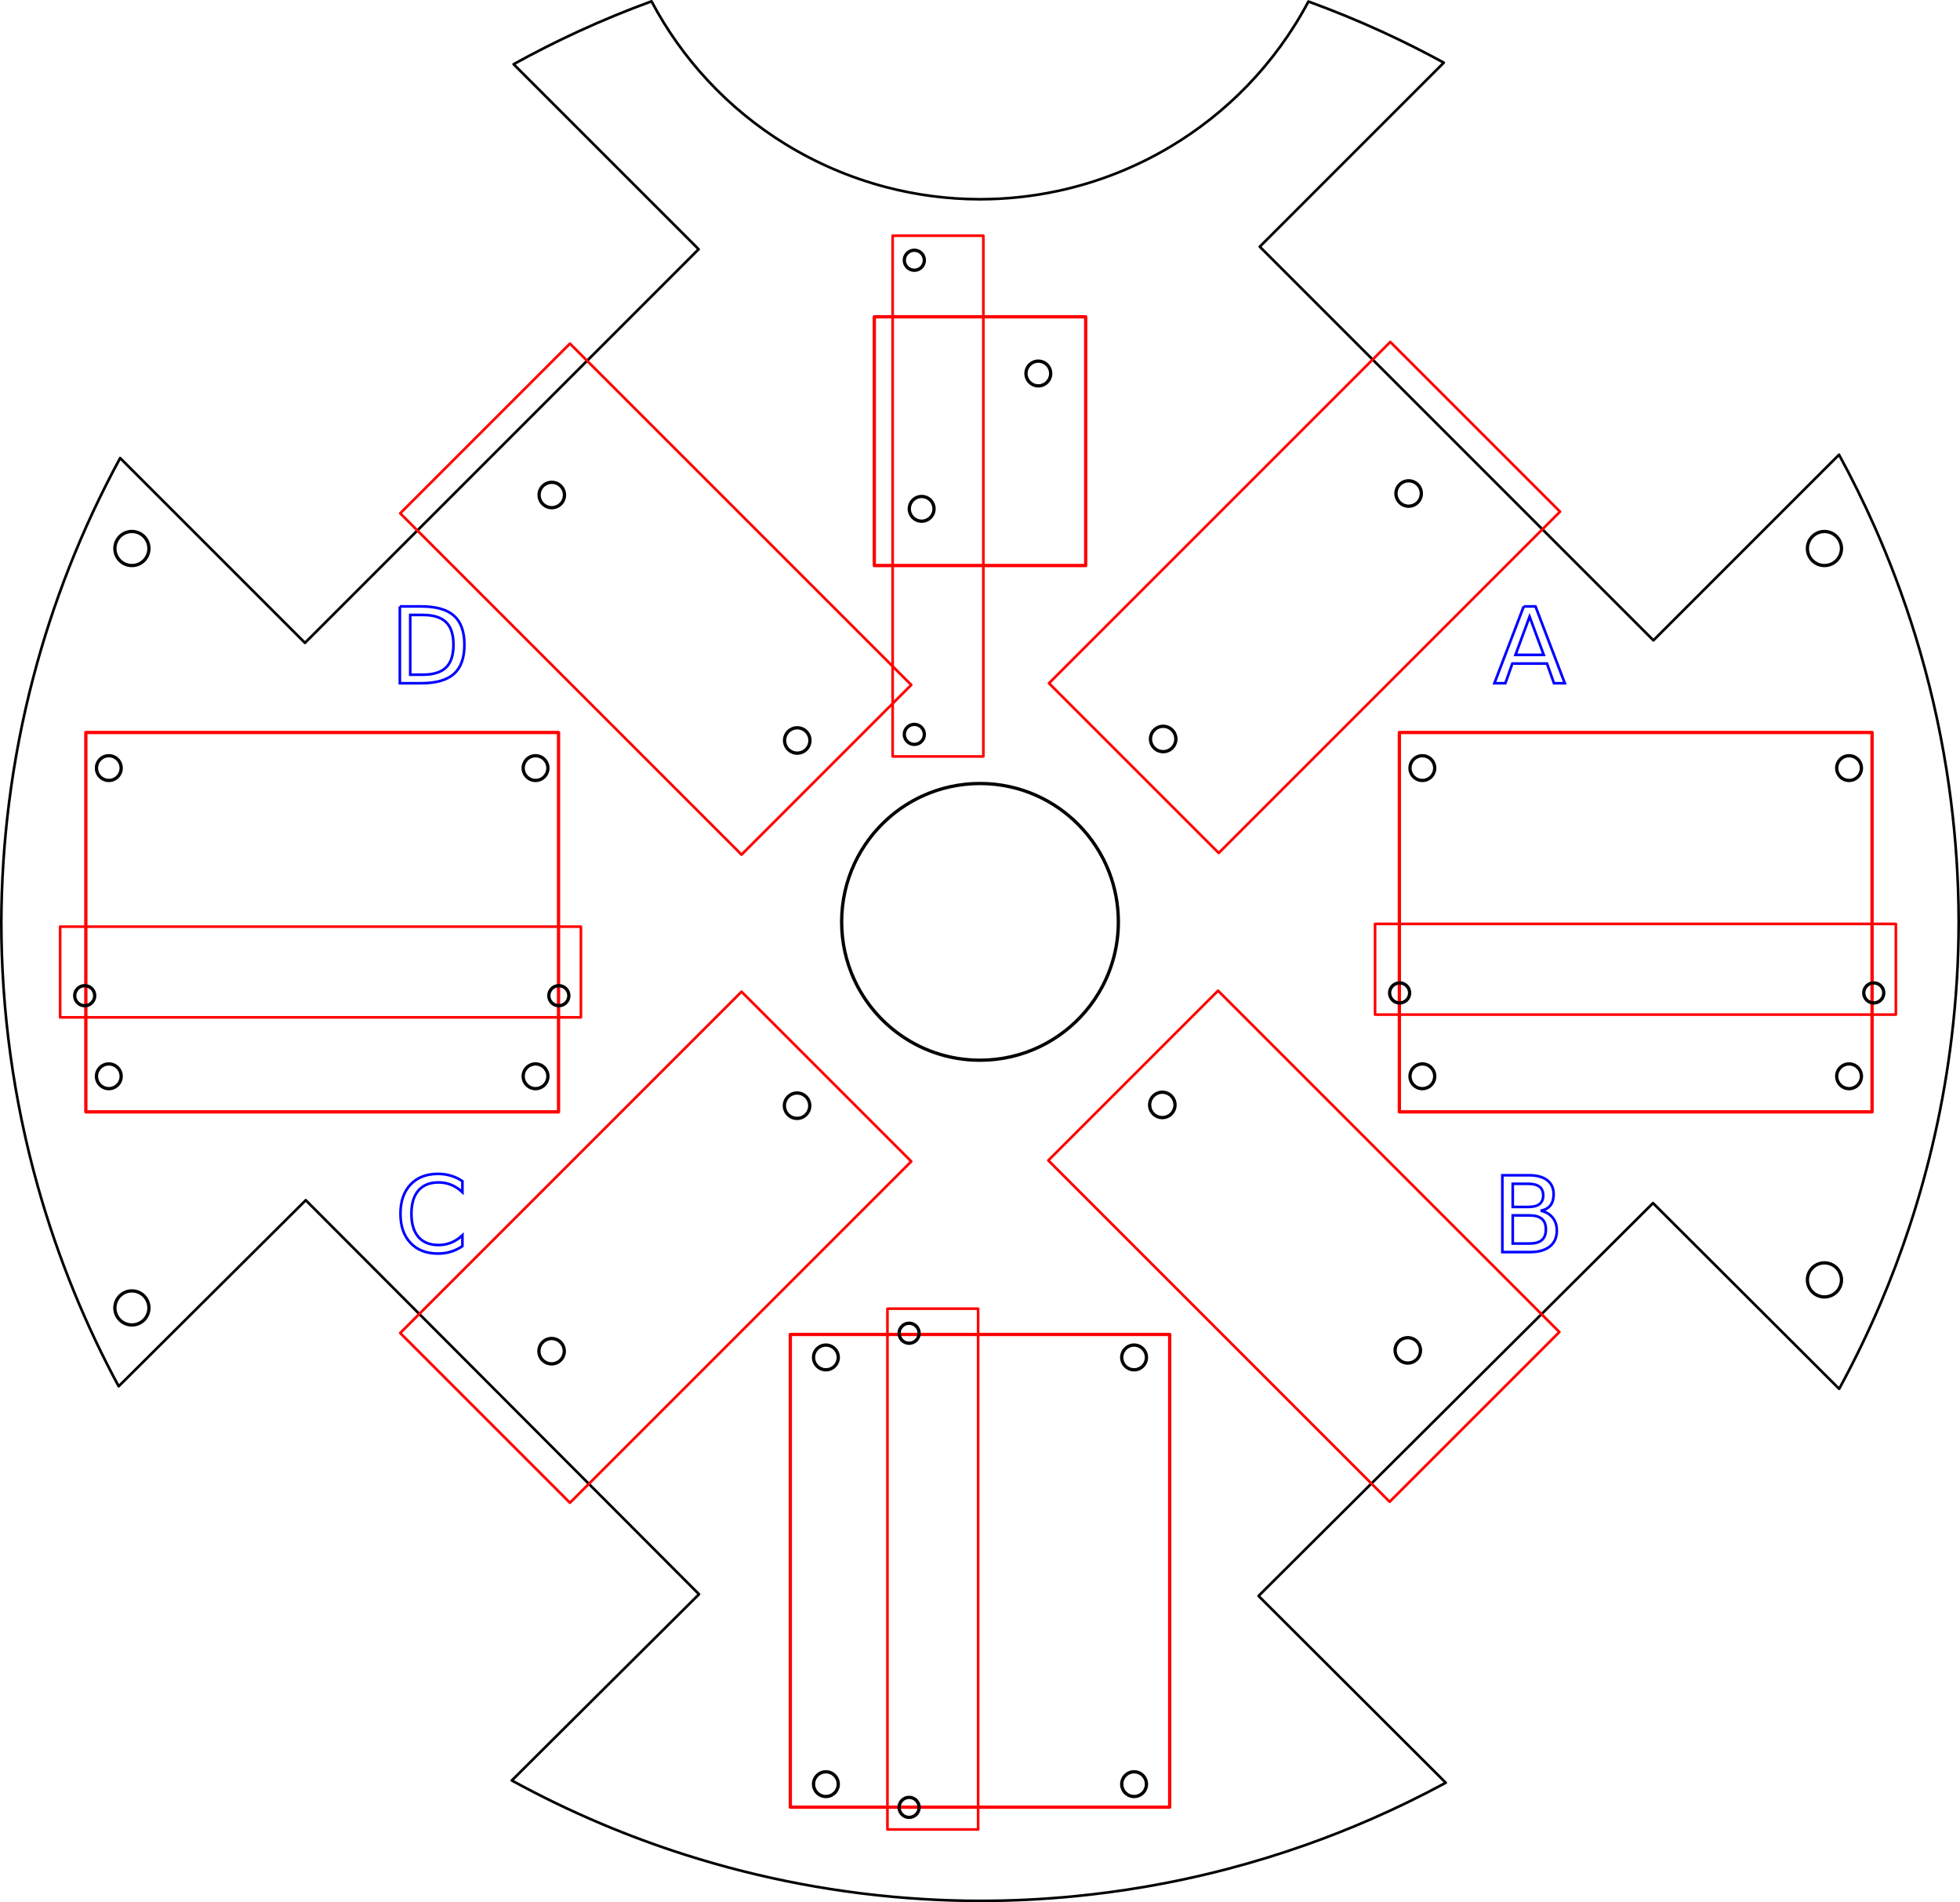 <?xml version="1.0" encoding="UTF-8" standalone="no"?>
<!-- Created with Inkscape (http://www.inkscape.org/) -->

<svg
   xmlns:dc="http://purl.org/dc/elements/1.1/"
   xmlns:cc="http://creativecommons.org/ns#"
   xmlns:rdf="http://www.w3.org/1999/02/22-rdf-syntax-ns#"
   xmlns:svg="http://www.w3.org/2000/svg"
   xmlns="http://www.w3.org/2000/svg"
   xmlns:sodipodi="http://sodipodi.sourceforge.net/DTD/sodipodi-0.dtd"
   xmlns:inkscape="http://www.inkscape.org/namespaces/inkscape"
   width="210mm"
   height="203.805mm"
   viewBox="0 0 744.094 722.143"
   id="svg2"
   version="1.1"
   inkscape:version="0.91 r13725"
   sodipodi:docname="Alien_motor_base_01.svg">
  <defs
     id="defs4" />
  <sodipodi:namedview
     id="base"
     pagecolor="#ffffff"
     bordercolor="#666666"
     borderopacity="1"
     inkscape:pageopacity="0.0"
     inkscape:pageshadow="2"
     inkscape:zoom="1.0382658"
     inkscape:cx="256.56353"
     inkscape:cy="373.41331"
     inkscape:document-units="px"
     inkscape:current-layer="layer1"
     showgrid="false"
     showborder="true"
     inkscape:window-width="1920"
     inkscape:window-height="1017"
     inkscape:window-x="-8"
     inkscape:window-y="-8"
     inkscape:window-maximized="1"
     showguides="true"
     fit-margin-top="0"
     fit-margin-left="0"
     fit-margin-right="0"
     fit-margin-bottom="0"
     inkscape:guide-bbox="true">
    <sodipodi:guide
       position="371.984,686.507"
       orientation="1,0"
       id="guide3440" />
    <sodipodi:guide
       position="228.859,372.183"
       orientation="0,1"
       id="guide3442" />
  </sodipodi:namedview>
  <g
     inkscape:label="Capa 1"
     inkscape:groupmode="layer"
     id="layer1"
     transform="translate(0,-330.219)">
    <path
       sodipodi:nodetypes="csccccssscsssccccsssscsssssccccsssscsssssccccscssscsssc"
       inkscape:connector-curvature="0"
       style="opacity:1;fill:none;fill-opacity:1;stroke:#000000;stroke-width:1;stroke-linecap:round;stroke-linejoin:round;stroke-miterlimit:10;stroke-dasharray:none;stroke-dashoffset:0;stroke-opacity:1"
       d="m 247.342,330.719 c -9.431,3.446 -18.715,7.271 -27.829,11.466 -8.323,3.83 -16.504,7.969 -24.526,12.407 L 265.225,424.83 115.779,574.275 45.617,504.113 c -7.346,13.512 -13.824,27.428 -19.413,41.662 -5.32,13.547 -9.833,27.383 -13.523,41.434 C 8.576,602.841 5.492,618.738 3.453,634.802 1.543,649.854 0.552,665.052 0.5,680.312 c 0.01,16.897 1.172,33.72 3.457,50.358 2.32,16.888 5.798,33.584 10.404,49.971 3.858,13.725 8.507,27.233 13.93,40.454 4.947,12.061 10.538,23.884 16.759,35.416 l 71.027,-70.652 149.299,149.594 -71.076,70.701 c 10.971,6.012 22.211,11.45 33.673,16.303 10.625,4.499 21.441,8.495 32.413,11.979 14.271,4.532 28.803,8.197 43.518,10.975 15.343,2.897 30.884,4.83 46.533,5.775 7.183,0.434 14.389,0.66 21.609,0.675 12.121,0 24.205,-0.603 36.209,-1.783 8.615,-0.847 17.189,-1.994 25.707,-3.437 10.812,-1.832 21.533,-4.141 32.132,-6.918 9.987,-2.618 19.866,-5.652 29.611,-9.095 8.411,-2.973 16.722,-6.251 24.916,-9.83 9.583,-4.186 19.006,-8.784 28.242,-13.786 l -71.07,-70.916 149.754,-149.139 70.674,70.52 c 5.742,-10.526 10.957,-21.297 15.634,-32.274 4.163,-9.769 7.9,-19.7 11.204,-29.766 3.748,-11.418 6.94,-23.01 9.564,-34.733 2.68,-11.974 4.768,-24.085 6.253,-36.29 1.775,-14.593 2.687,-29.318 2.718,-44.102 -0.006,-4.332 -0.089,-8.659 -0.246,-12.979 -0.548,-15.026 -2.005,-29.969 -4.353,-44.751 -2.751,-17.323 -6.725,-34.423 -11.888,-51.171 -2.282,-7.404 -4.797,-14.739 -7.541,-21.994 -2.448,-6.472 -5.079,-12.881 -7.89,-19.218 -4.116,-9.278 -8.619,-18.404 -13.504,-27.352 l -70.469,70.469 -149.445,-149.445 69.861,-69.861 c -7.676,-4.196 -15.494,-8.118 -23.441,-11.76 -9.152,-4.194 -18.474,-8.016 -27.944,-11.455 -6.297,11.875 -14.148,22.606 -23.227,31.996 -8.701,8.999 -18.529,16.767 -29.196,23.131 -13.159,7.85 -27.597,13.562 -42.771,16.811 -9.582,2.052 -19.458,3.122 -29.493,3.128 -12.296,-0.01 -24.353,-1.616 -35.923,-4.67 -13.4,-3.536 -26.145,-9.013 -37.848,-16.195 -10.918,-6.701 -20.928,-14.888 -29.715,-24.369 -8.234,-8.884 -15.393,-18.906 -21.219,-29.908 z"
       id="path4136" />
    <g
       id="g4619"
       transform="translate(-7.088,-7.085)">
      <path
         style="opacity:1;fill:none;fill-opacity:1;stroke:#ff0000;stroke-width:1;stroke-linecap:round;stroke-linejoin:round;stroke-miterlimit:10;stroke-dasharray:none;stroke-dashoffset:0;stroke-opacity:1"
         d="M 223.461,467.749 353.04,597.328 288.604,661.764 159.025,532.185 Z"
         id="rect4141"
         inkscape:connector-curvature="0" />
      <g
         transform="matrix(0.707,0.707,-0.707,0.707,448.599,285.499)"
         id="g4147"
         style="stroke:#000000;stroke-opacity:1">
        <path
           style="opacity:1;fill:none;fill-opacity:1;stroke:#000000;stroke-width:1.25;stroke-linecap:round;stroke-linejoin:round;stroke-miterlimit:10;stroke-dasharray:none;stroke-dashoffset:0;stroke-opacity:1"
           d="M 10.255,333.63 A 4.815,4.815 0 0 1 5.44,338.445 4.815,4.815 0 0 1 0.625,333.63 a 4.815,4.815 0 0 1 4.815,-4.815 4.815,4.815 0 0 1 4.815,4.815 z"
           id="path4143"
           inkscape:connector-curvature="0" />
        <path
           style="opacity:1;fill:none;fill-opacity:1;stroke:#000000;stroke-width:1.25;stroke-linecap:round;stroke-linejoin:round;stroke-miterlimit:10;stroke-dasharray:none;stroke-dashoffset:0;stroke-opacity:1"
           d="m 142.066,333.63 a 4.815,4.815 0 0 1 -4.815,4.815 4.815,4.815 0 0 1 -4.815,-4.815 4.815,4.815 0 0 1 4.815,-4.815 4.815,4.815 0 0 1 4.815,4.815 z"
           id="circle4145"
           inkscape:connector-curvature="0" />
      </g>
    </g>
    <g
       id="g4613"
       transform="translate(7.085,-7.085)">
      <path
         style="opacity:1;fill:none;fill-opacity:1;stroke:#ff0000;stroke-width:1;stroke-linecap:round;stroke-linejoin:round;stroke-miterlimit:10;stroke-dasharray:none;stroke-dashoffset:0;stroke-opacity:1"
         d="m 585.166,531.547 -129.579,129.579 -64.436,-64.436 129.579,-129.579 z"
         id="rect4218"
         inkscape:connector-curvature="0" />
      <g
         id="g4220"
         transform="matrix(-0.707,0.707,-0.707,-0.707,767.415,756.686)"
         style="stroke:#000000;stroke-opacity:1">
        <path
           style="opacity:1;fill:none;fill-opacity:1;stroke:#000000;stroke-width:1.25;stroke-linecap:round;stroke-linejoin:round;stroke-miterlimit:10;stroke-dasharray:none;stroke-dashoffset:0;stroke-opacity:1"
           d="M 10.255,333.63 A 4.815,4.815 0 0 1 5.44,338.445 4.815,4.815 0 0 1 0.625,333.63 a 4.815,4.815 0 0 1 4.815,-4.815 4.815,4.815 0 0 1 4.815,4.815 z"
           id="circle4222"
           inkscape:connector-curvature="0" />
        <path
           style="opacity:1;fill:none;fill-opacity:1;stroke:#000000;stroke-width:1.25;stroke-linecap:round;stroke-linejoin:round;stroke-miterlimit:10;stroke-dasharray:none;stroke-dashoffset:0;stroke-opacity:1"
           d="m 142.066,333.63 a 4.815,4.815 0 0 1 -4.815,4.815 4.815,4.815 0 0 1 -4.815,-4.815 4.815,4.815 0 0 1 4.815,-4.815 4.815,4.815 0 0 1 4.815,4.815 z"
           id="circle4224"
           inkscape:connector-curvature="0" />
      </g>
    </g>
    <g
       id="g4625"
       transform="translate(7.085,7.088)">
      <path
         style="opacity:1;fill:none;fill-opacity:1;stroke:#ff0000;stroke-width:1;stroke-linecap:round;stroke-linejoin:round;stroke-miterlimit:10;stroke-dasharray:none;stroke-dashoffset:0;stroke-opacity:1"
         d="m 520.478,893.255 -129.579,-129.579 64.436,-64.436 129.579,129.579 z"
         id="rect4234"
         inkscape:connector-curvature="0" />
      <g
         id="g4236"
         transform="matrix(-0.707,-0.707,0.707,-0.707,295.34,1075.505)">
        <path
           style="opacity:1;fill:none;fill-opacity:1;stroke:#000000;stroke-width:1.25;stroke-linecap:round;stroke-linejoin:round;stroke-miterlimit:10;stroke-dasharray:none;stroke-dashoffset:0;stroke-opacity:1"
           d="M 10.255,333.63 A 4.815,4.815 0 0 1 5.44,338.445 4.815,4.815 0 0 1 0.625,333.63 a 4.815,4.815 0 0 1 4.815,-4.815 4.815,4.815 0 0 1 4.815,4.815 z"
           id="circle4238"
           inkscape:connector-curvature="0" />
        <path
           style="opacity:1;fill:none;fill-opacity:1;stroke:#000000;stroke-width:1.25;stroke-linecap:round;stroke-linejoin:round;stroke-miterlimit:10;stroke-dasharray:none;stroke-dashoffset:0;stroke-opacity:1"
           d="m 142.066,333.63 a 4.815,4.815 0 0 1 -4.815,4.815 4.815,4.815 0 0 1 -4.815,-4.815 4.815,4.815 0 0 1 4.815,-4.815 4.815,4.815 0 0 1 4.815,4.815 z"
           id="circle4240"
           inkscape:connector-curvature="0" />
      </g>
    </g>
    <g
       id="g4631"
       transform="translate(-7.088,7.087)">
      <path
         style="opacity:1;fill:none;fill-opacity:1;stroke:#ff0000;stroke-width:1;stroke-linecap:round;stroke-linejoin:round;stroke-miterlimit:10;stroke-dasharray:none;stroke-dashoffset:0;stroke-opacity:1"
         d="M 159.025,829.196 288.604,699.618 353.04,764.053 223.461,893.632 Z"
         id="rect4248"
         inkscape:connector-curvature="0" />
      <g
         transform="matrix(0.707,-0.707,0.707,0.707,-23.225,604.058)"
         id="g4250">
        <path
           style="opacity:1;fill:none;fill-opacity:1;stroke:#000000;stroke-width:1.25;stroke-linecap:round;stroke-linejoin:round;stroke-miterlimit:10;stroke-dasharray:none;stroke-dashoffset:0;stroke-opacity:1"
           d="M 10.255,333.63 A 4.815,4.815 0 0 1 5.44,338.445 4.815,4.815 0 0 1 0.625,333.63 a 4.815,4.815 0 0 1 4.815,-4.815 4.815,4.815 0 0 1 4.815,4.815 z"
           id="circle4252"
           inkscape:connector-curvature="0" />
        <path
           style="opacity:1;fill:none;fill-opacity:1;stroke:#000000;stroke-width:1.25;stroke-linecap:round;stroke-linejoin:round;stroke-miterlimit:10;stroke-dasharray:none;stroke-dashoffset:0;stroke-opacity:1"
           d="m 142.066,333.63 a 4.815,4.815 0 0 1 -4.815,4.815 4.815,4.815 0 0 1 -4.815,-4.815 4.815,4.815 0 0 1 4.815,-4.815 4.815,4.815 0 0 1 4.815,4.815 z"
           id="circle4254"
           inkscape:connector-curvature="0" />
      </g>
    </g>
    <path
       style="opacity:1;fill:none;fill-opacity:1;stroke:#000000;stroke-width:1.25;stroke-linecap:round;stroke-linejoin:round;stroke-miterlimit:10;stroke-dasharray:none;stroke-dashoffset:0;stroke-opacity:1"
       d="m 46.005,738.815 a 4.69,4.69 0 0 1 -4.69,4.69 4.69,4.69 0 0 1 -4.69,-4.69 4.69,4.69 0 0 1 4.69,-4.69 4.69,4.69 0 0 1 4.69,4.69 z"
       id="path4313"
       inkscape:connector-curvature="0" />
    <path
       style="opacity:1;fill:none;fill-opacity:1;stroke:#000000;stroke-width:1.25;stroke-linecap:round;stroke-linejoin:round;stroke-miterlimit:10;stroke-dasharray:none;stroke-dashoffset:0;stroke-opacity:1"
       d="m 46.005,621.815 a 4.69,4.69 0 0 1 -4.69,4.69 4.69,4.69 0 0 1 -4.69,-4.69 4.69,4.69 0 0 1 4.69,-4.69 4.69,4.69 0 0 1 4.69,4.69 z"
       id="circle4315"
       inkscape:connector-curvature="0" />
    <path
       style="opacity:1;fill:none;fill-opacity:1;stroke:#000000;stroke-width:1.25;stroke-linecap:round;stroke-linejoin:round;stroke-miterlimit:10;stroke-dasharray:none;stroke-dashoffset:0;stroke-opacity:1"
       d="m 208.005,738.815 a 4.69,4.69 0 0 1 -4.69,4.69 4.69,4.69 0 0 1 -4.69,-4.69 4.69,4.69 0 0 1 4.69,-4.69 4.69,4.69 0 0 1 4.69,4.69 z"
       id="circle4317"
       inkscape:connector-curvature="0" />
    <path
       style="opacity:1;fill:none;fill-opacity:1;stroke:#000000;stroke-width:1.25;stroke-linecap:round;stroke-linejoin:round;stroke-miterlimit:10;stroke-dasharray:none;stroke-dashoffset:0;stroke-opacity:1"
       d="m 208.005,621.815 a 4.69,4.69 0 0 1 -4.69,4.69 4.69,4.69 0 0 1 -4.69,-4.69 4.69,4.69 0 0 1 4.69,-4.69 4.69,4.69 0 0 1 4.69,4.69 z"
       id="circle4319"
       inkscape:connector-curvature="0" />
    <path
       style="opacity:1;fill:none;fill-opacity:1;stroke:#ff0000;stroke-width:1.25;stroke-linecap:round;stroke-linejoin:round;stroke-miterlimit:10;stroke-dasharray:none;stroke-dashoffset:0;stroke-opacity:1"
       d="m 32.586,608.302 179.459,0 0,144.026 -179.459,0 z"
       id="rect4337"
       inkscape:connector-curvature="0" />
    <g
       id="g4451">
      <g
         id="g4356"
         transform="translate(534.667,-308.232)">
        <path
           inkscape:connector-curvature="0"
           id="circle4358"
           d="m 10.005,1047.047 a 4.69,4.69 0 0 1 -4.69,4.69 4.69,4.69 0 0 1 -4.69,-4.69 4.69,4.69 0 0 1 4.69,-4.69 4.69,4.69 0 0 1 4.69,4.69 z"
           style="opacity:1;fill:none;fill-opacity:1;stroke:#000000;stroke-width:1.25;stroke-linecap:round;stroke-linejoin:round;stroke-miterlimit:10;stroke-dasharray:none;stroke-dashoffset:0;stroke-opacity:1" />
        <path
           inkscape:connector-curvature="0"
           id="circle4360"
           d="M 10.005,930.047 A 4.69,4.69 0 0 1 5.315,934.737 4.69,4.69 0 0 1 0.625,930.047 a 4.69,4.69 0 0 1 4.69,-4.69 4.69,4.69 0 0 1 4.69,4.69 z"
           style="opacity:1;fill:none;fill-opacity:1;stroke:#000000;stroke-width:1.25;stroke-linecap:round;stroke-linejoin:round;stroke-miterlimit:10;stroke-dasharray:none;stroke-dashoffset:0;stroke-opacity:1" />
      </g>
      <g
         id="g4362"
         transform="translate(844,-274.899)">
        <path
           inkscape:connector-curvature="0"
           id="circle4364"
           d="m -137.328,1013.714 a 4.69,4.69 0 0 1 -4.69,4.69 4.69,4.69 0 0 1 -4.69,-4.69 4.69,4.69 0 0 1 4.69,-4.69 4.69,4.69 0 0 1 4.69,4.69 z"
           style="opacity:1;fill:none;fill-opacity:1;stroke:#000000;stroke-width:1.25;stroke-linecap:round;stroke-linejoin:round;stroke-miterlimit:10;stroke-dasharray:none;stroke-dashoffset:0;stroke-opacity:1" />
        <path
           inkscape:connector-curvature="0"
           id="circle4366"
           d="m -137.328,896.714 a 4.69,4.69 0 0 1 -4.69,4.69 4.69,4.69 0 0 1 -4.69,-4.69 4.69,4.69 0 0 1 4.69,-4.69 4.69,4.69 0 0 1 4.69,4.69 z"
           style="opacity:1;fill:none;fill-opacity:1;stroke:#000000;stroke-width:1.25;stroke-linecap:round;stroke-linejoin:round;stroke-miterlimit:10;stroke-dasharray:none;stroke-dashoffset:0;stroke-opacity:1" />
      </g>
      <path
         inkscape:connector-curvature="0"
         id="rect4368"
         d="m 531.252,608.302 179.459,0 0,144.026 -179.459,0 z"
         style="opacity:1;fill:none;fill-opacity:1;stroke:#ff0000;stroke-width:1.25;stroke-linecap:round;stroke-linejoin:round;stroke-miterlimit:10;stroke-dasharray:none;stroke-dashoffset:0;stroke-opacity:1" />
    </g>
    <g
       id="g4471">
      <g
         transform="matrix(0,1,-1,0,1360.594,840.232)"
         id="g4372">
        <path
           inkscape:connector-curvature="0"
           id="circle4374"
           d="m 10.005,1047.047 a 4.69,4.69 0 0 1 -4.69,4.69 4.69,4.69 0 0 1 -4.69,-4.69 4.69,4.69 0 0 1 4.69,-4.69 4.69,4.69 0 0 1 4.69,4.69 z"
           style="opacity:1;fill:none;fill-opacity:1;stroke:#000000;stroke-width:1.25;stroke-linecap:round;stroke-linejoin:round;stroke-miterlimit:10;stroke-dasharray:none;stroke-dashoffset:0;stroke-opacity:1" />
        <path
           inkscape:connector-curvature="0"
           id="circle4376"
           d="M 10.005,930.047 A 4.69,4.69 0 0 1 5.315,934.737 4.69,4.69 0 0 1 0.625,930.047 a 4.69,4.69 0 0 1 4.69,-4.69 4.69,4.69 0 0 1 4.69,4.69 z"
           style="opacity:1;fill:none;fill-opacity:1;stroke:#000000;stroke-width:1.25;stroke-linecap:round;stroke-linejoin:round;stroke-miterlimit:10;stroke-dasharray:none;stroke-dashoffset:0;stroke-opacity:1" />
      </g>
      <g
         transform="matrix(0,1,-1,0,1327.261,1149.566)"
         id="g4378">
        <path
           inkscape:connector-curvature="0"
           id="circle4380"
           d="m -137.328,1013.714 a 4.69,4.69 0 0 1 -4.69,4.69 4.69,4.69 0 0 1 -4.69,-4.69 4.69,4.69 0 0 1 4.69,-4.69 4.69,4.69 0 0 1 4.69,4.69 z"
           style="opacity:1;fill:none;fill-opacity:1;stroke:#000000;stroke-width:1.25;stroke-linecap:round;stroke-linejoin:round;stroke-miterlimit:10;stroke-dasharray:none;stroke-dashoffset:0;stroke-opacity:1" />
        <path
           inkscape:connector-curvature="0"
           id="circle4382"
           d="m -137.328,896.714 a 4.69,4.69 0 0 1 -4.69,4.69 4.69,4.69 0 0 1 -4.69,-4.69 4.69,4.69 0 0 1 4.69,-4.69 4.69,4.69 0 0 1 4.69,4.69 z"
           style="opacity:1;fill:none;fill-opacity:1;stroke:#000000;stroke-width:1.25;stroke-linecap:round;stroke-linejoin:round;stroke-miterlimit:10;stroke-dasharray:none;stroke-dashoffset:0;stroke-opacity:1" />
      </g>
      <path
         inkscape:connector-curvature="0"
         id="rect4384"
         d="m 836.818,-444.06 179.459,0 0,144.026 -179.459,0 z"
         style="opacity:1;fill:none;fill-opacity:1;stroke:#ff0000;stroke-width:1.25;stroke-linecap:round;stroke-linejoin:round;stroke-miterlimit:10;stroke-dasharray:none;stroke-dashoffset:0;stroke-opacity:1"
         transform="matrix(0,1,-1,0,0,0)" />
    </g>
    <path
       sodipodi:nodetypes="sssssssssssssssss"
       inkscape:connector-curvature="0"
       id="path4496"
       d="m 424.571,680.192 c 0,8.89 -2.209,17.265 -6.107,24.604 -1.77,3.331 -3.887,6.45 -6.304,9.306 -4.734,5.594 -10.618,10.185 -17.286,13.408 -6.903,3.336 -14.647,5.206 -22.827,5.206 -5.938,0 -11.646,-0.985 -16.969,-2.802 -5.452,-1.86 -10.5,-4.591 -14.978,-8.028 -6.769,-5.194 -12.237,-12 -15.83,-19.843 -3.048,-6.654 -4.747,-14.054 -4.747,-21.852 0,-7.872 1.732,-15.34 4.835,-22.043 3.123,-6.746 7.636,-12.717 13.17,-17.547 3.761,-3.282 7.993,-6.037 12.583,-8.149 6.676,-3.073 14.106,-4.786 21.936,-4.786 7.683,0 14.981,1.65 21.559,4.614 5.867,2.644 11.161,6.335 15.645,10.833 5.124,5.141 9.189,11.339 11.841,18.237 2.248,5.848 3.48,12.2 3.48,18.84 z"
       style="opacity:1;fill:none;fill-opacity:1;stroke:#000000;stroke-width:1.25;stroke-linecap:round;stroke-linejoin:round;stroke-miterlimit:10;stroke-dasharray:none;stroke-dashoffset:0;stroke-opacity:1" />
    <g
       style="font-style:normal;font-weight:normal;font-size:27.5px;line-height:125%;font-family:sans-serif;letter-spacing:0px;word-spacing:0px;fill:none;fill-opacity:1;stroke:#0000ff;stroke-width:1px;stroke-linecap:butt;stroke-linejoin:miter;stroke-opacity:1"
       id="text4644">
      <path
         d="m 155.743,563.678 0,22.676 4.766,0 q 6.035,0 8.828,-2.734 2.812,-2.734 2.812,-8.633 0,-5.859 -2.812,-8.574 -2.793,-2.734 -8.828,-2.734 l -4.766,0 z m -3.945,-3.242 8.105,0 q 8.477,0 12.441,3.535 3.965,3.516 3.965,11.016 0,7.539 -3.984,11.074 -3.984,3.535 -12.422,3.535 l -8.105,0 0,-29.16 z"
         style="font-size:40px;fill:none;stroke:#0000ff"
         id="path4705"
         inkscape:connector-curvature="0" />
    </g>
    <g
       style="font-style:normal;font-weight:normal;font-size:27.5px;line-height:125%;font-family:sans-serif;letter-spacing:0px;word-spacing:0px;fill:none;fill-opacity:1;stroke:#0000ff;stroke-width:1px;stroke-linecap:butt;stroke-linejoin:miter;stroke-opacity:1"
       id="text4648">
      <path
         d="m 580.693,564.323 -5.352,14.512 10.723,0 -5.371,-14.512 z m -2.227,-3.887 4.473,0 11.113,29.16 -4.102,0 -2.656,-7.48 -13.145,0 -2.656,7.48 -4.16,0 11.133,-29.16 z"
         style="font-size:40px;fill:none;stroke:#0000ff"
         id="path4702"
         inkscape:connector-curvature="0" />
    </g>
    <g
       style="font-style:normal;font-weight:normal;font-size:27.5px;line-height:125%;font-family:sans-serif;letter-spacing:0px;word-spacing:0px;fill:none;fill-opacity:1;stroke:#0000ff;stroke-width:1px;stroke-linecap:butt;stroke-linejoin:miter;stroke-opacity:1"
       id="text4652">
      <path
         d="m 574.297,791.628 0,10.684 6.328,0 q 3.184,0 4.707,-1.309 1.543,-1.328 1.543,-4.043 0,-2.734 -1.543,-4.023 -1.523,-1.309 -4.707,-1.309 l -6.328,0 z m 0,-11.992 0,8.789 5.84,0 q 2.891,0 4.297,-1.074 1.426,-1.094 1.426,-3.32 0,-2.207 -1.426,-3.301 -1.406,-1.094 -4.297,-1.094 l -5.84,0 z m -3.945,-3.242 10.078,0 q 4.512,0 6.953,1.875 2.441,1.875 2.441,5.332 0,2.676 -1.25,4.258 -1.25,1.582 -3.672,1.973 2.91,0.625 4.512,2.617 1.621,1.973 1.621,4.941 0,3.906 -2.656,6.035 -2.656,2.129 -7.559,2.129 l -10.469,0 0,-29.16 z"
         style="font-size:40px;fill:none;stroke:#0000ff"
         id="path4699"
         inkscape:connector-curvature="0" />
    </g>
    <g
       style="font-style:normal;font-weight:normal;font-size:27.5px;line-height:125%;font-family:sans-serif;letter-spacing:0px;word-spacing:0px;fill:none;fill-opacity:1;stroke:#0000ff;stroke-width:1px;stroke-linecap:butt;stroke-linejoin:miter;stroke-opacity:1"
       id="text4656">
      <path
         d="m 175.548,778.64 0,4.16 q -1.992,-1.855 -4.258,-2.773 -2.246,-0.918 -4.785,-0.918 -5,0 -7.656,3.066 -2.656,3.047 -2.656,8.828 0,5.762 2.656,8.828 2.656,3.047 7.656,3.047 2.539,0 4.785,-0.918 2.266,-0.918 4.258,-2.773 l 0,4.121 q -2.07,1.406 -4.395,2.109 -2.305,0.703 -4.883,0.703 -6.621,0 -10.43,-4.043 -3.809,-4.062 -3.809,-11.074 0,-7.031 3.809,-11.074 3.809,-4.062 10.43,-4.062 2.617,0 4.922,0.703 2.324,0.684 4.355,2.07 z"
         style="font-size:40px;fill:none;stroke:#0000ff"
         id="path4696"
         inkscape:connector-curvature="0" />
    </g>
    <path
       style="opacity:1;fill:none;fill-opacity:1;stroke:#ff0000;stroke-width:1.25;stroke-linecap:round;stroke-linejoin:round;stroke-miterlimit:10;stroke-dasharray:none;stroke-dashoffset:0;stroke-opacity:1"
       d="m 331.924,450.496 80.246,0 0,94.419 -80.246,0 z"
       id="rect4660"
       inkscape:connector-curvature="0" />
    <g
       id="g4666"
       transform="translate(344.586,-523.653)">
      <path
         style="opacity:1;fill:none;fill-opacity:1;stroke:#000000;stroke-width:1.25;stroke-linecap:round;stroke-linejoin:round;stroke-miterlimit:10;stroke-dasharray:none;stroke-dashoffset:0;stroke-opacity:1"
         d="m 10.005,1047.047 a 4.69,4.69 0 0 1 -4.69,4.69 4.69,4.69 0 0 1 -4.69,-4.69 4.69,4.69 0 0 1 4.69,-4.69 4.69,4.69 0 0 1 4.69,4.69 z"
         id="path4662"
         inkscape:connector-curvature="0" />
      <path
         style="opacity:1;fill:none;fill-opacity:1;stroke:#000000;stroke-width:1.25;stroke-linecap:round;stroke-linejoin:round;stroke-miterlimit:10;stroke-dasharray:none;stroke-dashoffset:0;stroke-opacity:1"
         d="m 54.296,995.669 a 4.69,4.69 0 0 1 -4.69,4.69 4.69,4.69 0 0 1 -4.69,-4.69 4.69,4.69 0 0 1 4.69,-4.69 4.69,4.69 0 0 1 4.69,4.69 z"
         id="circle4664"
         inkscape:connector-curvature="0" />
    </g>
    <path
       style="opacity:1;fill:none;fill-opacity:1;stroke:#000000;stroke-width:1.25;stroke-linecap:round;stroke-linejoin:round;stroke-miterlimit:10;stroke-dasharray:none;stroke-dashoffset:0;stroke-opacity:1"
       d="m 699.093,816.113 a 6.462,6.462 0 0 1 -6.462,6.462 6.462,6.462 0 0 1 -6.462,-6.462 6.462,6.462 0 0 1 6.462,-6.462 6.462,6.462 0 0 1 6.462,6.462 z"
       id="path4680"
       inkscape:connector-curvature="0" />
    <path
       style="opacity:1;fill:none;fill-opacity:1;stroke:#000000;stroke-width:1.25;stroke-linecap:round;stroke-linejoin:round;stroke-miterlimit:10;stroke-dasharray:none;stroke-dashoffset:0;stroke-opacity:1"
       d="m 56.54,538.454 a 6.462,6.462 0 0 1 -6.462,6.462 6.462,6.462 0 0 1 -6.462,-6.462 6.462,6.462 0 0 1 6.462,-6.462 6.462,6.462 0 0 1 6.462,6.462 z"
       id="circle4682"
       inkscape:connector-curvature="0" />
    <path
       style="opacity:1;fill:none;fill-opacity:1;stroke:#000000;stroke-width:1.25;stroke-linecap:round;stroke-linejoin:round;stroke-miterlimit:10;stroke-dasharray:none;stroke-dashoffset:0;stroke-opacity:1"
       d="m 56.54,826.752 a 6.462,6.462 0 0 1 -6.462,6.462 6.462,6.462 0 0 1 -6.462,-6.462 6.462,6.462 0 0 1 6.462,-6.462 6.462,6.462 0 0 1 6.462,6.462 z"
       id="circle4684"
       inkscape:connector-curvature="0" />
    <path
       style="opacity:1;fill:none;fill-opacity:1;stroke:#000000;stroke-width:1.25;stroke-linecap:round;stroke-linejoin:round;stroke-miterlimit:10;stroke-dasharray:none;stroke-dashoffset:0;stroke-opacity:1"
       d="m 699.093,538.454 a 6.462,6.462 0 0 1 -6.462,6.462 6.462,6.462 0 0 1 -6.462,-6.462 6.462,6.462 0 0 1 6.462,-6.462 6.462,6.462 0 0 1 6.462,6.462 z"
       id="circle4686"
       inkscape:connector-curvature="0" />
    <g
       id="g3404"
       transform="translate(326.814,-66.768)">
      <rect
         y="748.78"
         x="-303.983"
         height="34.433"
         width="197.709"
         id="rect3392"
         style="opacity:1;fill:none;fill-opacity:1;fill-rule:nonzero;stroke:#ff0000;stroke-width:1;stroke-linecap:butt;stroke-linejoin:round;stroke-miterlimit:4;stroke-dasharray:none;stroke-dashoffset:0;stroke-opacity:1" />
      <g
         transform="translate(-299.088,-272.948)"
         id="g3398">
        <ellipse
           style="opacity:1;fill:none;fill-opacity:1;fill-rule:nonzero;stroke:#000000;stroke-width:1.25;stroke-linecap:butt;stroke-linejoin:round;stroke-miterlimit:4;stroke-dasharray:none;stroke-dashoffset:0;stroke-opacity:1"
           id="path3394"
           cx="4.429"
           cy="1047.932"
           rx="3.804"
           ry="3.804" />
        <ellipse
           ry="3.804"
           rx="3.804"
           cy="1047.932"
           cx="184.429"
           id="ellipse3396"
           style="opacity:1;fill:none;fill-opacity:1;fill-rule:nonzero;stroke:#000000;stroke-width:1.25;stroke-linecap:butt;stroke-linejoin:round;stroke-miterlimit:4;stroke-dasharray:none;stroke-dashoffset:0;stroke-opacity:1" />
      </g>
    </g>
    <g
       transform="translate(826.012,-67.812)"
       id="g3410">
      <rect
         style="opacity:1;fill:none;fill-opacity:1;fill-rule:nonzero;stroke:#ff0000;stroke-width:1;stroke-linecap:butt;stroke-linejoin:round;stroke-miterlimit:4;stroke-dasharray:none;stroke-dashoffset:0;stroke-opacity:1"
         id="rect3412"
         width="197.709"
         height="34.433"
         x="-303.983"
         y="748.78" />
      <g
         id="g3414"
         transform="translate(-299.088,-272.948)">
        <ellipse
           ry="3.804"
           rx="3.804"
           cy="1047.932"
           cx="4.429"
           id="ellipse3416"
           style="opacity:1;fill:none;fill-opacity:1;fill-rule:nonzero;stroke:#000000;stroke-width:1.25;stroke-linecap:butt;stroke-linejoin:round;stroke-miterlimit:4;stroke-dasharray:none;stroke-dashoffset:0;stroke-opacity:1" />
        <ellipse
           style="opacity:1;fill:none;fill-opacity:1;fill-rule:nonzero;stroke:#000000;stroke-width:1.25;stroke-linecap:butt;stroke-linejoin:round;stroke-miterlimit:4;stroke-dasharray:none;stroke-dashoffset:0;stroke-opacity:1"
           id="ellipse3418"
           cx="184.429"
           cy="1047.932"
           rx="3.804"
           ry="3.804" />
      </g>
    </g>
    <g
       transform="matrix(0,1,-1,0,1122.099,723.678)"
       id="g3420">
      <rect
         style="opacity:1;fill:none;fill-opacity:1;fill-rule:nonzero;stroke:#ff0000;stroke-width:1;stroke-linecap:butt;stroke-linejoin:round;stroke-miterlimit:4;stroke-dasharray:none;stroke-dashoffset:0;stroke-opacity:1"
         id="rect3422"
         width="197.709"
         height="34.433"
         x="-303.983"
         y="748.78" />
      <g
         id="g3424"
         transform="translate(-299.088,-272.948)">
        <ellipse
           ry="3.804"
           rx="3.804"
           cy="1047.932"
           cx="4.429"
           id="ellipse3426"
           style="opacity:1;fill:none;fill-opacity:1;fill-rule:nonzero;stroke:#000000;stroke-width:1.25;stroke-linecap:butt;stroke-linejoin:round;stroke-miterlimit:4;stroke-dasharray:none;stroke-dashoffset:0;stroke-opacity:1" />
        <ellipse
           style="opacity:1;fill:none;fill-opacity:1;fill-rule:nonzero;stroke:#000000;stroke-width:1.25;stroke-linecap:butt;stroke-linejoin:round;stroke-miterlimit:4;stroke-dasharray:none;stroke-dashoffset:0;stroke-opacity:1"
           id="ellipse3428"
           cx="184.429"
           cy="1047.932"
           rx="3.804"
           ry="3.804" />
      </g>
    </g>
    <g
       id="g3430"
       transform="matrix(0,1,-1,0,1120.119,1131.024)">
      <rect
         y="748.78"
         x="-303.983"
         height="34.433"
         width="197.709"
         id="rect3432"
         style="opacity:1;fill:none;fill-opacity:1;fill-rule:nonzero;stroke:#ff0000;stroke-width:1;stroke-linecap:butt;stroke-linejoin:round;stroke-miterlimit:4;stroke-dasharray:none;stroke-dashoffset:0;stroke-opacity:1" />
      <g
         transform="translate(-299.088,-272.948)"
         id="g3434">
        <ellipse
           style="opacity:1;fill:none;fill-opacity:1;fill-rule:nonzero;stroke:#000000;stroke-width:1.25;stroke-linecap:butt;stroke-linejoin:round;stroke-miterlimit:4;stroke-dasharray:none;stroke-dashoffset:0;stroke-opacity:1"
           id="ellipse3436"
           cx="4.429"
           cy="1047.932"
           rx="3.804"
           ry="3.804" />
        <ellipse
           ry="3.804"
           rx="3.804"
           cy="1047.932"
           cx="184.429"
           id="ellipse3438"
           style="opacity:1;fill:none;fill-opacity:1;fill-rule:nonzero;stroke:#000000;stroke-width:1.25;stroke-linecap:butt;stroke-linejoin:round;stroke-miterlimit:4;stroke-dasharray:none;stroke-dashoffset:0;stroke-opacity:1" />
      </g>
    </g>
  </g>
</svg>
